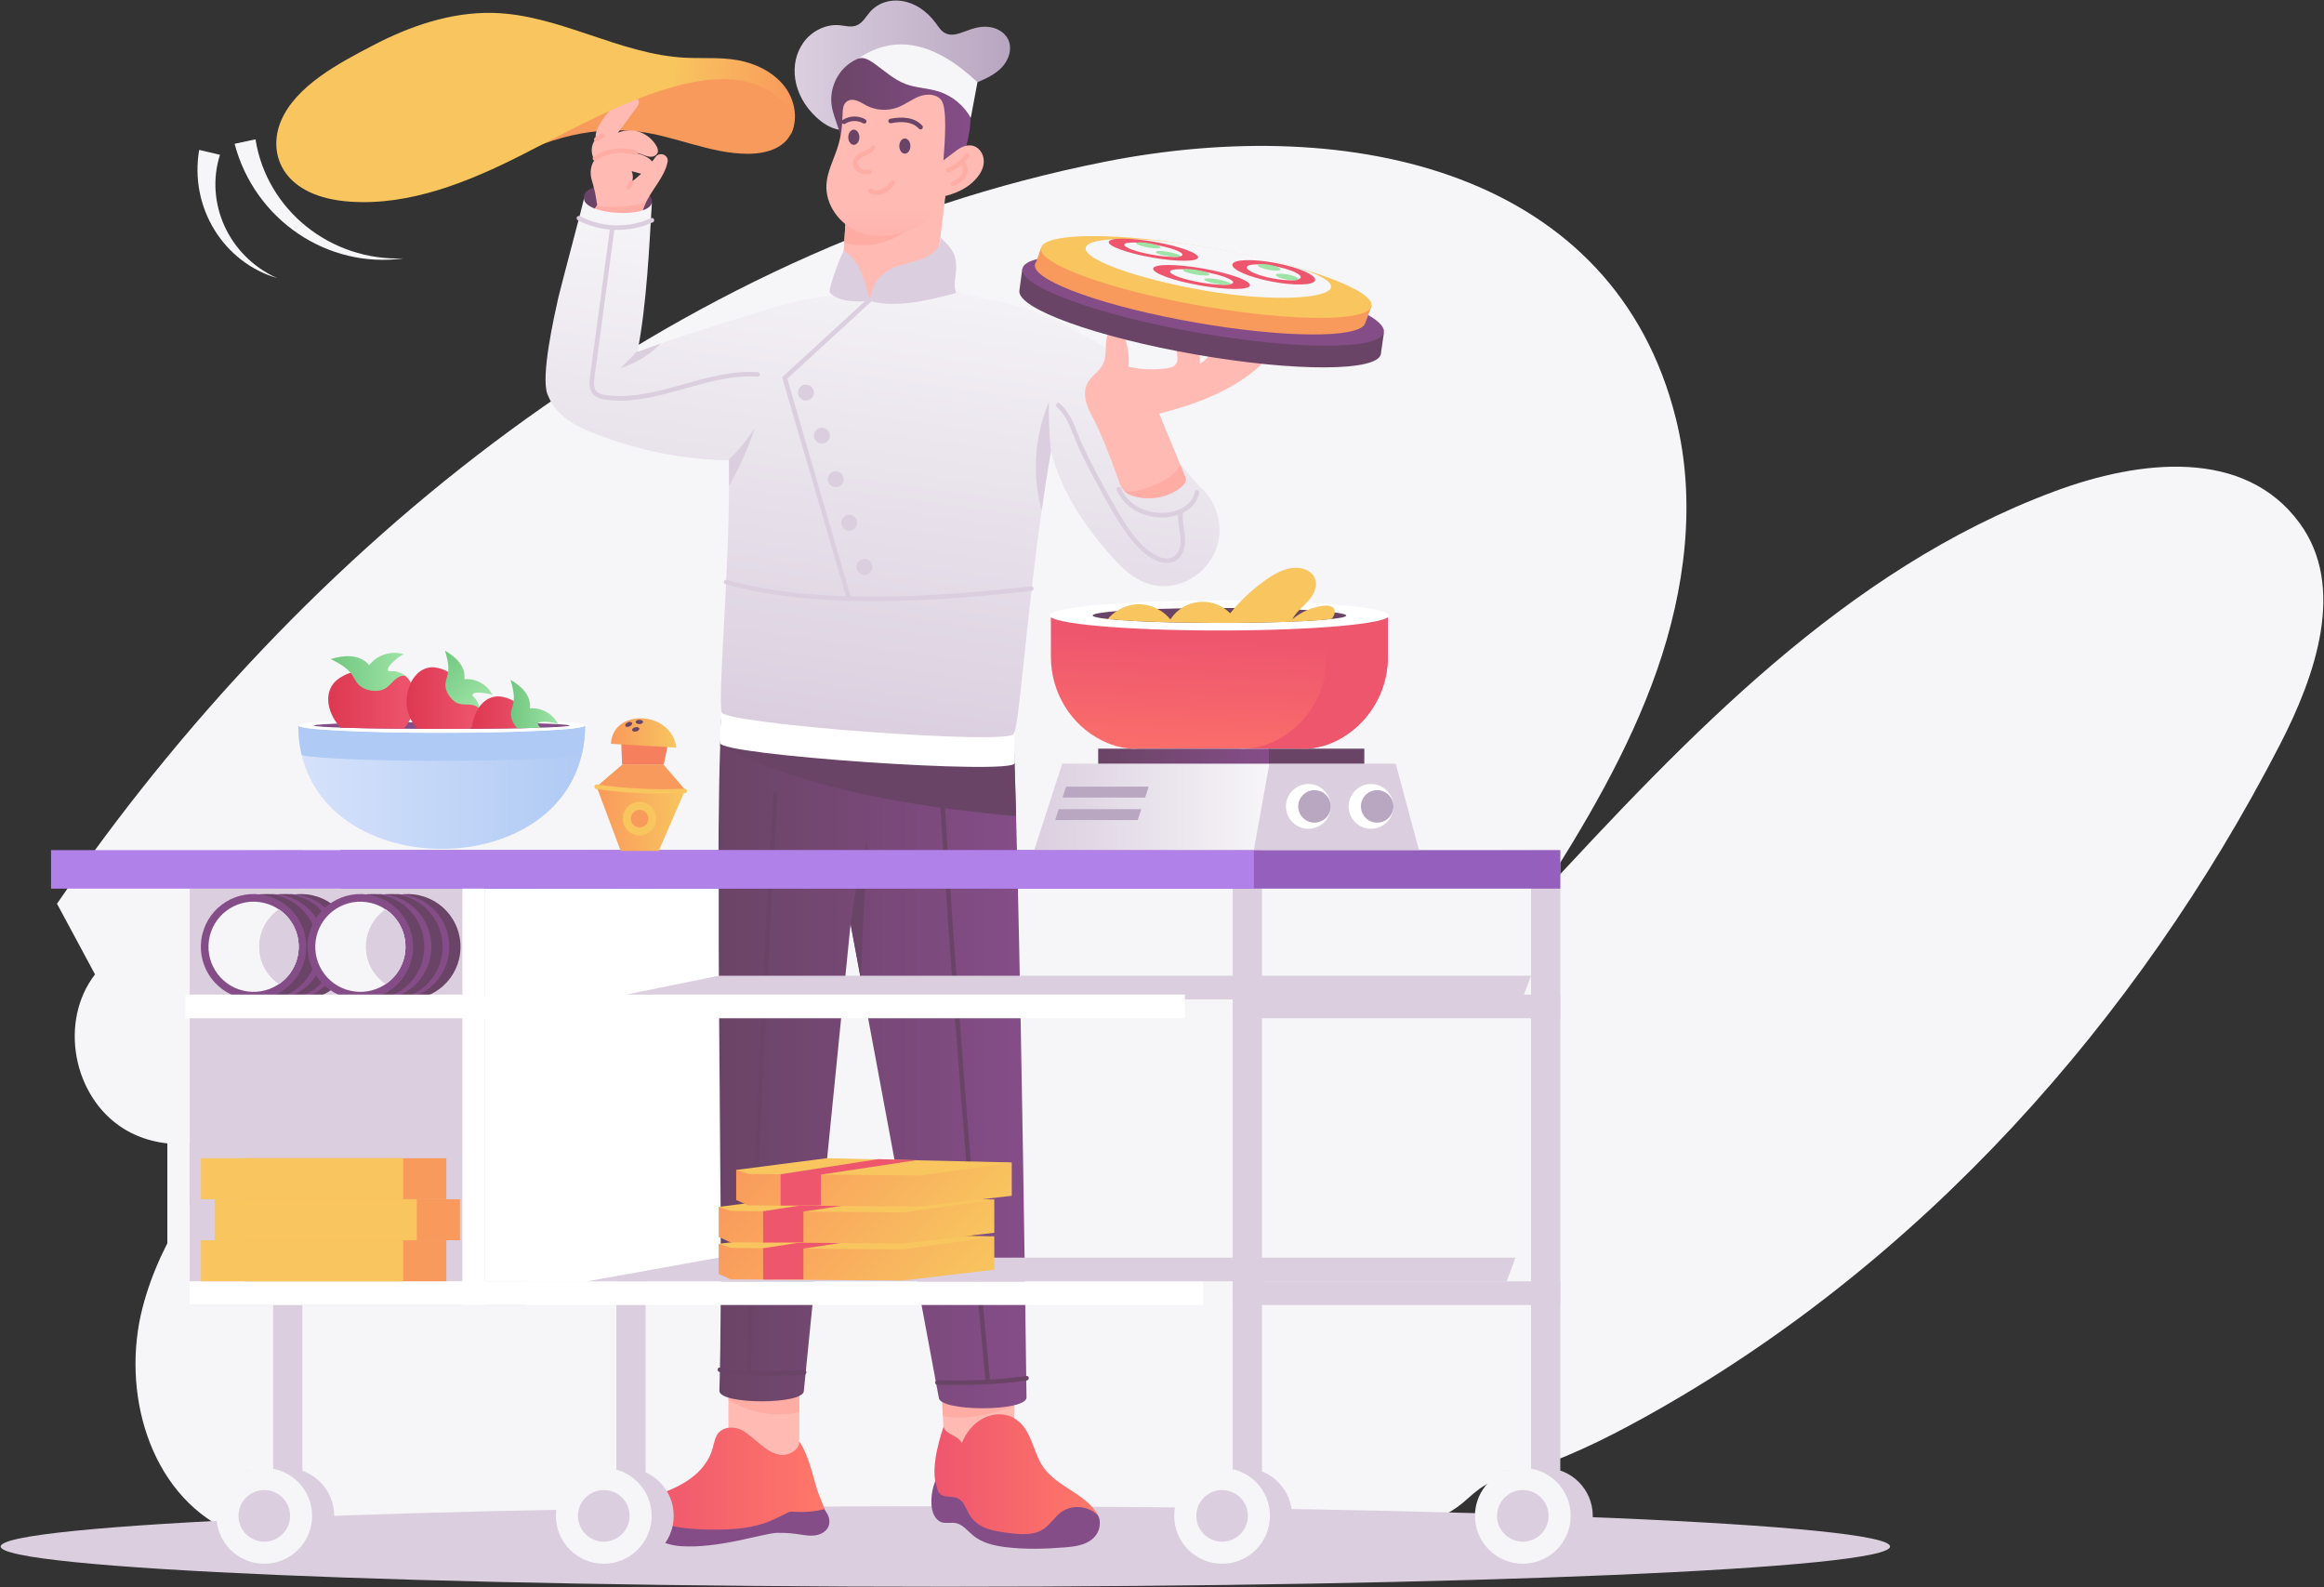 <svg width="1949" height="1331" viewBox="0 0 1949 1331" fill="none" xmlns="http://www.w3.org/2000/svg">
<rect x="0" y="0" width="1949" height="1331" fill="#333333" stroke="none"/>
<path d="M1912.04 624.424C1792.56 856.138 1610.39 1060.66 1378.49 1188.85C1344.75 1207.49 1309.8 1224.64 1272.68 1235.47C1251.82 1241.56 1245.65 1243.1 1230.49 1256.97C1219.69 1266.88 1207.04 1273.66 1192.83 1277.4C1173.17 1282.57 1152.54 1282.29 1132.18 1281.98C960.713 1279.32 605.118 1273.86 530.178 1272.69C468.838 1271.74 404.656 1262.91 346.133 1280.96C295.597 1296.52 238.635 1306 191.042 1283.29C124.556 1251.57 101.464 1166.11 119.59 1096.38C135.13 1036.52 173.531 985.653 214.313 937.676C222.48 931.124 229.444 923.238 234.615 914.098C227.831 921.907 221.047 929.741 214.313 937.676C183.976 961.947 136.999 967.297 103.512 946.33C61.015 919.731 49.341 856.343 79.678 817.07L47.805 757.804C253.764 457.172 561.795 207.999 926.071 135.726C1135.2 94.229 1354.07 144.791 1405.47 351.031C1422.81 420.615 1413.21 494.575 1389.5 562.341C1365.79 630.133 1328.54 692.599 1289.63 753.401C1415.05 617.767 1547.25 477.474 1722.52 412.192C1795.45 384.987 1882.53 375.819 1928.5 438.586C1967.6 491.938 1942.22 565.874 1912.04 624.424Z" fill="#F6F5F8"/>
<path d="M234.614 914.094C229.443 923.234 222.479 931.119 214.312 937.672C221.046 929.737 227.83 921.903 234.614 914.094Z" fill="#F6F5F8"/>
<path d="M1585.09 1296.82C1585.09 1315.45 1230.37 1330.57 792.82 1330.57C355.248 1330.57 0.547 1315.45 0.547 1296.82C0.547 1278.16 355.248 1263.05 792.82 1263.05C1230.37 1263.05 1585.09 1278.16 1585.09 1296.82Z" fill="#DBCFDF"/>
<path d="M546.745 168.573C546.745 175.126 533.118 187.618 517.366 186.634C501.614 185.651 489.688 171.565 489.688 165.012C489.688 158.458 502.477 153.956 518.228 154.94C533.98 155.923 546.745 162.019 546.745 168.573Z" fill="#6A4466"/>
<path d="M589.806 59.982C603.816 58.149 618.519 55.194 631.705 60.27C641.504 64.041 648.964 71.792 654.906 80.213C660.643 88.344 667.955 97.432 664.945 107.848C660.406 123.56 643.892 128.879 627.609 128.961C595.886 129.12 566.077 113.83 534.558 110.23C491.629 105.327 448.99 119.03 412.43 142.059C431.338 111.314 457.303 86.776 491.046 73.961" fill="#F99A5D"/>
<path d="M549.669 131.734C548.799 132.962 547.877 134.192 546.956 135.395C543.439 131.23 538.034 129.657 532.824 128.149C537.578 128.202 541.657 131.793 546.418 131.427C548.773 131.247 551.18 129.762 551.692 127.484C552.076 125.743 551.359 123.977 550.514 122.44C547.468 117.014 542.373 112.764 536.485 110.716C530.622 108.694 523.992 108.897 518.231 111.304C523.454 104.263 528.651 97.198 533.848 90.133C534.949 88.648 536.101 86.906 535.794 85.089C535.512 83.398 533.95 82.17 532.312 81.76C530.673 81.376 528.932 81.683 527.294 82.145C517.284 84.986 509.886 93.383 504.228 102.088C501.438 106.414 498.826 111.356 499.671 116.424C495.498 121.238 495.063 128.918 498.672 134.192C495.933 137.673 495.088 142.332 495.473 146.736C495.901 151.65 498.011 154.758 499.847 165.94C500.057 167.219 500.19 168.524 500.453 169.789C500.633 170.655 501.152 171.948 500.44 172.643C494.884 180.811 490.737 190.001 488.305 199.627L488.407 201.932C493.894 212.666 509.224 213.965 517.95 216.115C522.123 217.139 526.143 218.47 529.65 220.876C537.067 206.038 534.186 187.873 540.428 172.516C545.866 159.466 557.23 149.009 559.859 135.856C561.087 129.917 553.151 126.767 549.669 131.734ZM533.515 144.535C534.078 144.688 537.457 145.865 537.867 145.508C531.681 151.347 530.33 151.641 530.136 152.292C531.052 149.473 530.938 146.308 529.751 143.485C531.006 143.945 532.235 144.176 533.515 144.535Z" fill="#FFBAB4"/>
<path d="M541.649 169.797C535.625 181.515 536.363 197.437 533.303 210.426C528.49 213.038 523.319 214.957 517.943 216.11C508.961 213.897 493.896 212.681 488.399 201.927L488.297 199.621C490.729 189.996 494.876 180.806 500.432 172.638C514.18 174.482 528.285 173.483 541.649 169.797Z" fill="#FFACA5"/>
<path d="M695.031 1279.37C693.443 1284.03 688.503 1286.84 683.613 1287.51C675.463 1288.62 668.456 1285.06 651.893 1285.36C640.856 1285.47 602.49 1298.93 570.329 1296.49C562.649 1295.9 555.224 1293.52 548.722 1289.43C538.097 1282.72 538.123 1267.77 541.886 1261.04L555.788 1253.97C565.9 1257.4 576.96 1253.82 586.739 1249.52C596.493 1245.24 606.477 1240.12 617.127 1240.45C626.036 1240.74 634.587 1244.83 643.496 1244.55C652.636 1244.24 660.905 1239.38 668.79 1234.77C670.864 1233.57 673.552 1232.39 675.446 1233.85C676.605 1234.76 676.315 1234.77 688.118 1258.71C689.808 1262.16 691.37 1265.75 693.469 1268.92C695.441 1271.84 696.157 1276.01 695.031 1279.37Z" fill="#854D88"/>
<path d="M670.275 1149.73V1214.83L664.284 1230.32L610.906 1211.35V1158.97L670.275 1149.73Z" fill="#FFBAB4"/>
<path d="M670.275 1149.73V1184.19C649.556 1188.8 628.093 1184.56 610.906 1173.84V1158.97L670.275 1149.73Z" fill="#FFACA5"/>
<path d="M665.36 1217.12C648.465 1228.5 633.269 1203.63 620.555 1198.53C614.574 1196.12 606.902 1196.55 602.663 1201.41C599.533 1204.99 598.936 1210.05 597.618 1214.62C591.689 1235.21 571.982 1246.45 551.753 1253.17C548.08 1254.39 543.937 1255.87 542.405 1259.42C537.824 1270.05 555.921 1277.46 563.318 1279.46C577.021 1283.18 607.7 1283.51 623.177 1281.35C641.745 1278.76 648.917 1274.05 660.496 1268.48C662.537 1267.5 663.467 1267.46 665.763 1267.64C674.409 1268.32 683.166 1267.58 691.574 1265.45C689.771 1260.86 687.967 1256.26 686.164 1251.67C683.009 1243.64 679.095 1221.32 670.275 1208.64C670.208 1212.92 668.194 1215.22 665.36 1217.12Z" fill="url(#paint0_linear_5364_4717)"/>
<path d="M817.976 69.704C825.867 66.378 833.987 62.898 839.945 56.748C845.904 50.597 849.19 41.019 845.562 33.263C842.938 27.654 837.113 23.969 831.021 22.854C814.496 19.831 803.06 33.27 792.557 27.74C789.175 25.96 787.067 22.524 784.814 19.436C768.544 -2.858 743.098 -4.567 730.299 9.283C726.318 13.59 723.476 19.518 717.949 21.482C713.535 23.05 708.703 21.578 704.038 21.153C692.427 20.096 680.687 26.09 673.864 35.544C661.487 52.695 664.019 79.375 684.826 98.537C690.143 103.433 696.478 107.558 703.605 108.765C710.732 109.972 718.722 107.785 723.111 102.041C727.262 96.608 727.554 89.285 728.373 82.498C729.193 75.71 731.269 68.205 737.233 64.863C744.117 61.005 752.623 64.471 759.802 67.747C788.087 80.653 784.833 58.36 796.077 55.226C799.414 54.295 803.055 55.585 805.759 57.751C808.463 59.916 810.407 62.865 812.305 65.764" fill="url(#paint1_linear_5364_4717)"/>
<path d="M810.685 121.537C812.403 113.914 814.131 106.186 813.832 98.377C813.533 90.569 810.966 82.538 805.262 77.196C797.945 70.344 787.161 69.142 777.904 65.296C766.067 60.379 756.318 50.876 743.96 47.475C732.096 44.209 718.668 47.351 709.485 55.541C700.301 63.732 695.649 76.714 697.542 88.873C699.491 101.4 708.027 113.353 704.308 125.967C713.789 120.756 726.047 121.024 735.292 126.646C739.365 129.123 742.806 132.501 746.658 135.31C760.606 145.48 765.968 136.227 774.094 138.577C780.71 140.491 783.339 149.686 790.085 151.069C793.687 151.808 797.422 149.921 799.876 147.183C802.331 144.446 803.753 140.961 805.128 137.552" fill="url(#paint2_linear_5364_4717)"/>
<path d="M792.826 164.677C793.109 162.374 788.779 197.486 783.124 243.4L704.656 256.176L708.01 203.462L709.776 175.66L792.826 164.677Z" fill="#FFBAB4"/>
<path d="M792.824 164.68L792.645 166.089C787.806 168.903 782.481 170.824 777.028 172.257C773.137 183.445 763.843 192.073 753.629 197.731C739.855 205.36 722.959 208.15 708.008 203.465L709.775 175.663L792.824 164.68Z" fill="#FFACA5"/>
<path d="M814.712 153.697C808.388 159.151 800.554 162.351 792.49 164.476C788.599 175.663 779.306 184.291 769.091 189.948C754.191 198.192 735.656 200.802 719.86 194.402C704.065 188.001 692.083 171.746 693.082 154.747C693.696 144.199 698.842 134.547 702.144 124.512C709.94 100.847 703.304 89.739 710.465 84.933C715.901 81.29 723.01 86.647 726.593 88.491C734.709 92.715 744.642 93.253 753.167 89.925C759.362 87.493 764.687 83.243 770.908 80.862C777.104 78.507 785.117 78.61 789.29 83.78C794.592 90.351 792.411 118.63 791.21 134.445C794.999 131.501 798.788 128.659 802.654 125.818C806.545 122.976 811.486 121.004 816.12 122.284C820.267 123.462 823.416 127.15 824.517 131.296C826.748 139.957 821.462 147.85 814.712 153.697Z" fill="url(#paint3_linear_5364_4717)"/>
<path d="M919.737 1286.38C913.998 1295.32 902.549 1296.8 892.751 1297.57C876.434 1298.84 859.982 1299.35 843.733 1297.39C833.992 1296.21 823.947 1293.96 816.34 1287.76C811.54 1283.85 807.485 1278.28 801.396 1277.16C797.505 1276.44 793.35 1277.72 789.599 1276.45C783.972 1274.56 781.604 1267.87 781.186 1261.94C780.455 1251.58 783.457 1240.99 789.519 1232.55C792.113 1236.05 793.453 1240.31 795.677 1244.05C797.902 1247.8 801.543 1251.24 805.899 1251.2C810.73 1251.16 814.56 1246.94 819.302 1246.01C831.199 1243.69 839.398 1261.66 851.319 1258.98C857.256 1257.65 861.671 1251.08 867.723 1251.71C872.358 1252.19 875.599 1256.8 880.142 1257.84C882.762 1258.44 885.479 1257.77 888.147 1257.45C895.542 1256.55 903.001 1258.47 909.515 1261.94C914.743 1264.73 921.095 1268.08 922.121 1274.35C922.795 1278.47 922 1282.85 919.737 1286.38Z" fill="#854D88"/>
<path d="M850.552 1167.11V1203.21L828.561 1223.28L808.08 1221.72L791.491 1204.93C788.859 1144.9 789.768 1165.62 789.571 1161.12L850.552 1167.11Z" fill="#FFBAB4"/>
<path d="M850.552 1167.11V1178.82C831.485 1186.26 810.948 1190.63 790.722 1187.44L789.57 1161.12L850.552 1167.11Z" fill="#FFACA5"/>
<path d="M806.635 1209.87C807.147 1209.45 807.302 1208.43 807.578 1207.83C817.278 1187.03 838.115 1181 851.765 1189.99C865.514 1199.05 866.103 1217.92 875.279 1230.74C887.313 1247.56 911.467 1252.61 920.955 1270.98C912.835 1262.49 899 1261.19 889.618 1268.27C884.319 1272.27 880.798 1278.34 875.295 1282.05C866.7 1287.85 855.371 1286.72 845.091 1285.37C839.372 1284.62 833.603 1283.85 828.163 1281.93C808.448 1274.97 812.802 1260.07 802.36 1256.05C798.048 1254.39 792.678 1255.94 788.956 1253.2C786.171 1251.16 785.853 1247.3 784.872 1243.99C780.319 1228.61 790.009 1199.86 791.35 1196.46C793.585 1203.33 802.655 1203.07 806.635 1209.87Z" fill="url(#paint4_linear_5364_4717)"/>
<path d="M860.87 1171.85C860.87 1183.91 787.293 1183.91 787.293 1171.85L722.369 823.342L713.332 774.777L712.718 780.921L674.137 1166.32C674.137 1177.99 603.325 1177.99 603.325 1166.32C608.251 992.587 594.919 634.505 609.674 551.051C610.877 544.368 612.234 539.453 613.796 536.534L619.684 543.574C878.721 508.545 818.191 516.555 818.783 516.974C826.156 522.172 836.089 522.121 843.949 526.525C853.189 531.744 860.81 1168.77 860.87 1171.85Z" fill="url(#paint5_linear_5364_4717)"/>
<path d="M852.142 684.38C756.728 675.932 670.401 659.496 603.992 625.472C604.616 605.185 606.142 571.034 609.675 551.051C612.875 548.362 616.23 545.878 619.685 543.574C878.722 508.545 818.192 516.555 818.784 516.974C826.157 522.172 836.091 522.121 843.95 526.525C848.276 528.968 851.967 678.244 852.142 684.38Z" fill="#6A4466"/>
<path d="M826.354 1156.9C811.9 1004.6 796.568 807.489 787.293 654.733C787.23 653.685 788.026 652.782 789.076 652.719C790.156 652.691 791.027 653.455 791.09 654.503C800.363 807.22 815.691 1004.28 830.14 1156.54C830.24 1157.58 829.473 1158.51 828.427 1158.61C827.454 1158.73 826.457 1157.99 826.354 1156.9Z" fill="#6A4466"/>
<path d="M626.29 1148.58C631.128 999.704 639.539 814.909 648.241 666.307C648.387 663.8 652.184 664.014 652.038 666.53C643.338 815.102 634.929 999.858 630.091 1148.7C630.009 1151.24 626.206 1151.09 626.29 1148.58Z" fill="#6A4466"/>
<path d="M727.337 705.195C725.98 743.852 722.447 784.558 722.37 823.344L713.333 774.778L712.719 780.922L712.81 780.008C715.652 755.047 720.194 729.285 727.337 705.195Z" fill="#6A4466"/>
<path d="M851.255 613.006C849.362 629.298 852.194 639.446 850.825 640.016C849.903 650.056 603.111 633.163 604.057 623.098C603.236 619.364 604.466 609.25 604.915 595.781C617.514 605.191 825.707 619.355 851.255 613.006Z" fill="white"/>
<path d="M1021.49 455.354C1017.27 472.635 1002.55 486.869 985.137 490.504C963.53 494.984 947.555 483.618 933.935 468.488C910.275 442.21 889.964 412.439 881.401 378.27C881.401 379.143 878.473 393.15 873.568 427.91C873.568 427.91 873.568 427.91 873.568 427.935C860.409 520.508 854.316 613.568 849.989 615.309C849.042 625.217 604.245 607.015 605.218 597.08C602.043 583.026 611.081 486.869 611.413 407.506C611.465 400.107 611.413 392.863 611.285 385.847C608.714 385.592 563.093 387.022 508.677 367.235C488.58 359.965 467.101 352.054 459.036 330.344C453.462 315.241 464.665 265.576 468.201 249.676C469.763 242.636 489.809 167.778 489.809 166.141C489.066 180.451 545.9 183.651 546.719 169.314C544.645 204.946 542.306 256.394 534.533 295.194C567.64 282.717 604.124 271.561 635.632 261.964C654.448 256.204 673.47 250.444 693.131 248.524C701.938 247.68 711.564 246.86 720.089 249.471C727.744 251.775 734.707 254.694 742.849 252.8C748.071 251.571 753.396 247.449 758.747 246.553C764.2 245.631 769.268 243.25 774.491 241.535C787.932 237.132 800.194 244.659 814.044 247.628C836.624 252.467 859 256.871 879.916 266.061C886.674 269.031 893.561 272.102 899.577 276.301C919.316 285.774 940.743 297.754 950.472 317.365C958.791 334.139 956.831 342.259 950.19 357.712C943.918 372.329 948.218 379.933 941.921 394.527C969.595 405.356 976.636 410.604 989.692 389.202L1005.46 407.43C1019.21 418.668 1025.71 438.1 1021.49 455.354Z" fill="url(#paint6_linear_5364_4717)"/>
<path d="M754.195 122.487C754.195 126.004 756.272 128.853 758.849 128.853C761.417 128.853 763.503 126.004 763.503 122.487C763.503 118.969 761.417 116.109 758.849 116.109C756.272 116.109 754.195 118.969 754.195 122.487Z" fill="#6A4466"/>
<path d="M711.398 115.096C711.398 118.614 713.475 121.463 716.052 121.463C718.62 121.463 720.705 118.613 720.705 115.096C720.705 111.579 718.62 108.719 716.052 108.719C713.475 108.719 711.398 111.579 711.398 115.096Z" fill="#6A4466"/>
<path d="M770.655 107.917C764.885 101.684 755.633 101.704 747.263 103.322C744.774 103.799 744.08 100.062 746.539 99.588C756.276 97.698 766.675 98.018 773.449 105.335C774.162 106.106 774.116 107.308 773.343 108.023C772.572 108.735 771.368 108.69 770.655 107.917Z" fill="#6A4466"/>
<path d="M706.232 103.186C705.657 102.305 705.905 101.127 706.784 100.553C712.368 96.905 719.981 96.724 725.732 100.102C726.639 100.633 726.942 101.8 726.41 102.704C725.877 103.609 724.709 103.914 723.808 103.383C719.273 100.723 713.266 100.863 708.865 103.737C707.98 104.315 706.802 104.06 706.232 103.186Z" fill="#6A4466"/>
<path d="M715.51 134.704C716.586 130.672 720.573 128.559 723.476 127.319C725.99 126.256 729.085 125.082 730.418 122.898C730.966 121.999 732.14 121.715 733.032 122.265C733.929 122.811 734.213 123.983 733.665 124.879C730.086 130.748 720.562 130.539 719.185 135.684C718.69 137.534 719.774 139.872 721.702 141.124C723.98 142.604 726.887 142.628 728.921 142.394C731.429 142.084 731.86 145.879 729.363 146.173C719.287 147.34 713.949 140.543 715.51 134.704Z" fill="#FFACA5"/>
<path d="M728.923 161.669C728.02 161.132 727.723 159.965 728.258 159.06C728.797 158.157 729.961 157.86 730.867 158.395C734.97 160.836 741.771 159.854 747.221 151.947C747.814 151.082 749.001 150.866 749.867 151.461C750.732 152.057 750.95 153.241 750.353 154.106C743.752 163.685 734.733 165.114 728.923 161.669Z" fill="#FFACA5"/>
<path d="M793.382 143.574C792.977 142.604 793.434 141.49 794.403 141.085C800.469 138.551 805.752 134.427 809.681 129.157C810.309 128.312 811.498 128.141 812.343 128.769C813.184 129.397 813.359 130.589 812.731 131.431C808.394 137.247 802.564 141.8 795.871 144.596C794.916 144.996 793.791 144.555 793.382 143.574Z" fill="#FFACA5"/>
<path d="M797.513 154.752C797.132 153.773 797.617 152.672 798.596 152.291C809.006 148.239 809.183 140.181 805.28 137.523C804.411 136.932 804.186 135.749 804.778 134.881C805.369 134.014 806.552 133.782 807.42 134.38C813.749 138.688 813.549 150.557 799.974 155.836C799.013 156.214 797.897 155.744 797.513 154.752Z" fill="#FFACA5"/>
<path d="M1054.52 308.71C1031.3 328.499 1001.81 339.431 972.185 346.829C981.698 370.679 994.432 399.288 994.432 402.256C994.357 409.65 971.071 423.745 948.018 415.031C943.879 413.473 940.699 409.961 939.262 405.917C918.665 347.84 914.389 349.74 910.999 337.485C905.839 318.416 920.233 315.189 925.13 305.151C929.284 296.633 925.327 284.327 930.481 277.989C932.043 276.094 934.628 274.865 937.009 275.48C939.723 276.196 941.361 278.962 942.488 281.547C945.97 289.689 947.327 298.725 946.405 307.533C956.978 309.964 968.038 310.4 978.79 308.787C981.298 308.403 984.012 307.814 985.702 305.92C990.463 300.595 983.295 291.044 989.055 285.54C990.668 284.004 992.947 283.339 995.148 283.544C1000.45 284.056 1003.88 288.537 1005.24 293.323C1006.31 297.112 1006.26 301.106 1006.21 305.049C1011.35 302.591 1014.32 297.19 1017.93 292.761C1021.54 288.306 1027.3 284.338 1032.65 286.36C1035.7 287.512 1037.88 290.609 1037.95 293.836C1038.03 297.061 1035.98 300.261 1033.01 301.541C1039.69 299.289 1046.38 297.061 1053.08 294.808C1055.44 294.015 1058.2 293.272 1060.28 294.629C1065.53 298.06 1057.21 306.405 1054.52 308.71Z" fill="#FFBAB4"/>
<path d="M1160.57 279.187L1158.09 296.624C1156.14 311.619 1086.69 311.921 1002.96 297.315C919.24 282.709 852.941 258.726 854.885 243.732L854.939 243.375L857.337 225.539L895.915 232.367C924.393 231.665 965.153 235.208 1010.01 243.029C1056.32 251.11 1097.3 262.065 1124.35 272.782L1160.57 279.187Z" fill="#6A4466"/>
<path d="M1160.57 278.65C1163.19 263.777 1097.45 239.779 1013.74 225.05C930.032 210.321 860.051 210.438 857.434 225.312C854.817 240.185 920.554 264.182 1004.26 278.912C1087.97 293.641 1157.95 293.524 1160.57 278.65Z" fill="#854D88"/>
<path d="M1150.08 257.181L1145.01 270.75C1144.93 271.053 1144.82 271.355 1144.67 271.636C1138.79 283.725 1077.14 283.411 1003.32 270.588C928.326 257.559 868.606 236.461 867.85 222.914L867.828 222.903L867.85 222.849C867.828 222.59 867.839 222.341 867.872 222.082C867.98 221.218 868.358 220.397 868.973 219.64L873.187 207.562L898.866 212.164C958.183 209.097 1071.37 229.336 1122.77 252.288L1150.08 257.181Z" fill="#F99A5D"/>
<path d="M1150.24 256.554C1152.58 243.168 1092.43 221.451 1015.9 208.047C939.356 194.643 875.409 194.628 873.065 208.014C870.721 221.399 930.868 243.116 1007.41 256.52C1083.95 269.924 1147.89 269.939 1150.24 256.554Z" fill="#F8C55E"/>
<path d="M1116.3 240.705C1115.01 250.645 1066.58 253.442 1010.19 243.645C953.804 233.848 909.137 217.855 910.426 207.915C911.714 197.983 958.47 197.867 1014.86 207.664C1071.25 217.461 1117.59 230.773 1116.3 240.705Z" fill="#F6F5F8"/>
<path d="M719.695 49.155C723.744 47.555 728.474 49.987 732.052 52.468C741.105 58.745 749.288 66.645 759.607 70.502C768.422 73.797 778.135 73.871 787.113 76.69C798.507 80.268 808.403 88.398 814.123 98.882L819.738 68.957C783.953 35.217 750.298 28.017 719.695 49.155Z" fill="#F6F5F8"/>
<path d="M695.951 245.366C693.772 244.21 706.214 210.263 707.89 210.525C720.152 218.459 725.044 232.652 729.356 252.315C719.214 253.329 703.343 253.406 695.951 245.366Z" fill="#DBCFDF"/>
<path d="M729.359 252.314C735.452 213.953 769.69 226.783 785.201 209.231C786.431 207.838 787.951 206.3 787.944 204.441C787.938 202.91 788.835 201.397 788.919 199.188C792.571 203.339 796.776 206.216 799.801 212.657C802.534 218.477 802.09 226.208 801.223 232.406C800.47 237.783 800.163 240.529 801.888 245.677C773.486 253.464 748.683 257.958 729.359 252.314Z" fill="#DBCFDF"/>
<path d="M710.163 502.708C653.338 305.807 655.138 317.03 656.809 315.499L727.733 250.418C728.5 249.702 729.709 249.756 730.419 250.533C731.131 251.306 731.079 252.509 730.304 253.219L660.252 317.503L713.815 501.646C714.109 502.655 713.529 503.71 712.521 504.004C711.526 504.296 710.458 503.726 710.163 502.708Z" fill="#DBCFDF"/>
<path d="M608.467 489.922C607.457 489.634 606.871 488.581 607.159 487.57C607.449 486.558 608.514 485.971 609.511 486.262C668.198 503.009 751.675 504.77 864.702 491.655C867.214 491.365 867.633 495.145 865.141 495.434C787.703 504.419 683.825 511.421 608.467 489.922Z" fill="#DBCFDF"/>
<path d="M682.598 329.211C682.598 332.877 679.605 335.904 675.904 335.904C672.205 335.904 669.211 332.877 669.211 329.211C669.211 325.511 672.204 322.484 675.904 322.484C679.605 322.484 682.598 325.511 682.598 329.211Z" fill="#DBCFDF"/>
<path d="M695.98 365.313C695.98 368.979 692.987 372.006 689.287 372.006C685.587 372.006 682.594 368.979 682.594 365.313C682.594 361.613 685.587 358.586 689.287 358.586C692.987 358.586 695.98 361.613 695.98 365.313Z" fill="#DBCFDF"/>
<path d="M707.567 401.868C707.567 405.533 704.573 408.56 700.873 408.56C697.174 408.56 694.18 405.533 694.18 401.868C694.18 398.168 697.173 395.141 700.873 395.141C704.573 395.141 707.567 398.168 707.567 401.868Z" fill="#DBCFDF"/>
<path d="M718.895 438.43C718.895 442.096 715.901 445.123 712.201 445.123C708.502 445.123 705.508 442.096 705.508 438.43C705.508 434.73 708.501 431.703 712.201 431.703C715.901 431.703 718.895 434.73 718.895 438.43Z" fill="#DBCFDF"/>
<path d="M731.668 475.43C731.668 479.096 728.674 482.123 724.974 482.123C721.274 482.123 718.281 479.096 718.281 475.43C718.281 471.73 721.275 468.703 724.974 468.703C728.674 468.703 731.668 471.73 731.668 475.43Z" fill="#DBCFDF"/>
<path d="M662.926 113.376C664.283 108.255 665.998 99.859 663.694 94.815C661.722 90.514 657.37 86.111 653.914 82.937C603.632 36.407 498.43 99.251 437.458 130.016C392.759 152.597 344.27 172.335 294.297 169.16C237.39 165.494 223.907 129.676 235.543 101.676C248.011 71.723 285.183 52.522 312.397 38.263C343.451 21.981 378.09 9.948 413.521 10.818C469.024 12.2 519.663 45.815 575.088 48.427C591.857 49.219 608.293 47.453 624.754 51.806C638.194 55.364 651.046 62.61 659.059 73.976C667.073 85.317 669.428 101.087 662.926 113.376Z" fill="url(#paint7_linear_5364_4717)"/>
<path d="M881.374 378.45C878.506 394.553 875.921 411.22 873.565 427.911C871.62 420.82 870.263 413.6 869.495 406.304C866.986 382.929 870.467 358.942 879.556 337.258C879.351 351.006 879.965 364.753 881.374 378.45Z" fill="#DBCFDF"/>
<path d="M611.414 407.502C611.465 400.103 611.414 392.859 611.285 385.844H610.773C619.375 377.728 626.928 368.512 633.174 358.477C627.568 375.476 620.246 391.912 611.414 407.502Z" fill="#DBCFDF"/>
<path d="M553.993 288.156C544.726 297.705 533.052 304.823 520.328 308.663C525.32 303.978 530.133 299.088 534.742 294.045C534.69 294.429 534.614 294.813 534.537 295.197C540.988 292.765 547.465 290.409 553.993 288.156Z" fill="#DBCFDF"/>
<path d="M484.599 184.674C483.668 184.187 483.308 183.037 483.796 182.106C484.283 181.18 485.429 180.814 486.364 181.304C504.795 190.953 527.069 191.57 545.953 182.944C546.907 182.512 548.038 182.93 548.474 183.886C548.909 184.841 548.489 185.97 547.533 186.407C527.611 195.499 504.092 194.881 484.599 184.674Z" fill="#DBCFDF"/>
<path d="M990.434 408.502C978.785 417.974 961.966 420.304 948.013 415.03C945.837 414.211 943.917 412.854 942.406 411.165C946.221 413.161 951.034 412.189 955.284 411.011C968.708 407.308 982.401 401.978 990.075 390.172C991.227 392.988 992.379 395.778 993.48 398.568C994.954 402.141 995.168 404.676 990.434 408.502Z" fill="#FFACA5"/>
<path d="M936.54 411.009C936.103 410.052 936.523 408.924 937.478 408.488C938.437 408.045 939.562 408.471 939.999 409.426C953.332 438.588 998.068 434.422 1001.97 412.539C1002.15 411.503 1003.14 410.815 1004.18 411.001C1005.21 411.185 1005.9 412.173 1005.72 413.208C1004.79 418.402 1001.59 423.427 996.931 426.995C980.195 439.818 947.669 435.348 936.54 411.009Z" fill="#DBCFDF"/>
<path d="M509.163 335.357C495.95 333.838 493.234 327.442 494.807 315.763L511.63 190.971C511.769 189.929 512.7 189.189 513.77 189.34C514.81 189.481 515.54 190.438 515.401 191.48L498.578 316.272C497.252 326.097 498.763 330.326 509.599 331.579C551.421 336.379 592.545 309.107 635.478 312.044C637.908 312.211 637.823 315.893 635.218 315.841C592.966 312.91 552.192 340.328 509.163 335.357Z" fill="#DBCFDF"/>
<path d="M944.046 446.231C935.354 433.885 928.074 420.448 921.033 407.456C912.579 391.853 906.367 380.313 900.306 364.995C896.802 356.149 893.493 347.793 886.243 341.234C885.465 340.53 885.403 339.326 886.109 338.548C886.812 337.77 888.015 337.708 888.796 338.414C898.712 347.384 901.631 358.861 906.694 370.583C913.34 385.951 934.715 426.368 947.156 444.042C952.634 451.82 960.255 461.374 970.657 466.232C981.063 471.084 987.826 466.854 989.646 458.07C991.413 449.564 987.102 439.135 988.249 429.768C988.557 427.226 992.328 427.757 992.024 430.229C990.911 439.332 995.41 449.025 993.373 458.842C989.715 476.461 968.044 480.327 944.046 446.231Z" fill="#DBCFDF"/>
<path d="M603.373 1150.5C602.343 1150.29 601.68 1149.29 601.89 1148.26C602.923 1143.2 605.19 1152.97 674.274 1148.82C675.29 1148.77 676.225 1149.56 676.286 1150.61C676.349 1151.65 675.55 1152.55 674.501 1152.62C652.791 1153.92 624.785 1154.87 603.373 1150.5Z" fill="#6A4466"/>
<path d="M786.1 1161.25C785.048 1161.23 784.21 1160.36 784.227 1159.31C784.243 1158.27 785.15 1157.38 786.159 1157.44C858.111 1158.57 862.007 1150.63 862.75 1155.39C862.912 1156.42 862.202 1157.4 861.164 1157.56C837.547 1161.24 810.017 1161.62 786.1 1161.25Z" fill="#6A4466"/>
<path d="M1004.78 215.955C1005.42 212.336 989.152 206.462 968.453 202.838C947.755 199.213 930.461 199.209 929.828 202.829C929.194 206.448 945.459 212.321 966.158 215.946C986.856 219.571 1004.15 219.575 1004.78 215.955Z" fill="#EE566E"/>
<path d="M991.699 213.669C992.112 211.313 981.525 207.49 968.052 205.13C954.58 202.771 943.324 202.768 942.911 205.125C942.499 207.481 953.086 211.303 966.558 213.663C980.031 216.022 991.287 216.025 991.699 213.669Z" fill="#F6F5F8"/>
<path d="M973.36 207.533C973.231 208.526 968.558 208.537 962.921 207.558C957.284 206.579 952.819 204.98 952.948 203.987C953.077 202.994 957.751 202.982 963.388 203.961C969.024 204.94 973.489 206.54 973.36 207.533Z" fill="#9EE4A6"/>
<path d="M989.705 214.799C989.399 217.165 968.984 213.636 969.293 211.252C969.421 210.259 974.095 210.248 979.732 211.227C985.369 212.207 989.834 213.806 989.705 214.799Z" fill="#9EE4A6"/>
<path d="M1102.94 234.929C1103.76 230.61 1088.88 224.161 1069.72 220.524C1050.55 216.887 1034.34 217.44 1033.52 221.759C1032.7 226.077 1047.58 232.526 1066.75 236.163C1085.92 239.8 1102.12 239.247 1102.94 234.929Z" fill="#EE566E"/>
<path d="M1090.82 232.631C1091.35 229.82 1081.67 225.622 1069.2 223.255C1056.72 220.888 1046.17 221.248 1045.64 224.059C1045.1 226.87 1054.79 231.067 1067.26 233.435C1079.74 235.802 1090.29 235.442 1090.82 232.631Z" fill="#F6F5F8"/>
<path d="M1073.86 225.914C1073.49 228.758 1054.58 225.232 1054.95 222.386C1055.1 221.198 1059.46 221.023 1064.68 221.998C1069.91 222.972 1074.01 224.726 1073.86 225.914Z" fill="#9EE4A6"/>
<path d="M1088.85 234.024C1088.48 236.868 1069.57 233.342 1069.94 230.495C1070.1 229.307 1074.45 229.133 1079.68 230.107C1084.9 231.082 1089.01 232.836 1088.85 234.024Z" fill="#9EE4A6"/>
<path d="M1048.3 239.373C1048.99 235.45 1031.36 229.085 1008.93 225.157C986.5 221.228 967.759 221.224 967.072 225.147C966.385 229.07 984.012 235.435 1006.44 239.363C1028.87 243.291 1047.62 243.296 1048.3 239.373Z" fill="#EE566E"/>
<path d="M1034.13 236.886C1034.57 234.333 1023.1 230.19 1008.5 227.633C993.901 225.076 981.702 225.074 981.255 227.627C980.808 230.18 992.281 234.323 1006.88 236.88C1021.48 239.437 1033.68 239.44 1034.13 236.886Z" fill="#F6F5F8"/>
<path d="M1014.25 230.236C1013.92 232.801 991.794 228.977 992.129 226.393C992.268 225.317 997.333 225.305 1003.44 226.366C1009.55 227.427 1014.39 229.161 1014.25 230.236Z" fill="#9EE4A6"/>
<path d="M1031.97 238.119C1031.83 239.196 1026.76 239.208 1020.65 238.147C1014.55 237.085 1009.71 235.353 1009.85 234.276C1009.99 233.2 1015.05 233.188 1021.16 234.249C1027.27 235.31 1032.11 237.043 1031.97 238.119Z" fill="#9EE4A6"/>
<path d="M497.364 133.96C496.783 133.085 497.022 131.903 497.898 131.324C508.23 124.467 521.469 122.572 533.323 126.247C534.326 126.559 534.887 127.625 534.575 128.628C534.265 129.629 533.197 130.187 532.194 129.88C521.43 126.537 509.395 128.262 500 134.493C499.132 135.072 497.948 134.839 497.364 133.96Z" fill="#FFACA5"/>
<path d="M498.589 118.047C497.943 117.217 498.093 116.022 498.922 115.378C500.744 113.96 502.763 112.825 504.926 112.002C505.912 111.623 507.006 112.121 507.38 113.104C507.753 114.085 507.261 115.185 506.278 115.558C504.47 116.245 502.782 117.196 501.259 118.38C500.433 119.024 499.233 118.877 498.589 118.047Z" fill="#FFACA5"/>
<path d="M525.755 158.251C524.998 157.522 524.975 156.319 525.703 155.561C526.556 154.675 527.227 153.595 527.641 152.44C527.997 151.45 529.088 150.937 530.074 151.292C531.063 151.647 531.577 152.737 531.222 153.726C530.626 155.383 529.666 156.93 528.445 158.199C527.72 158.952 526.517 158.982 525.755 158.251Z" fill="#FFACA5"/>
<path d="M214.273 116.82C223.647 176.101 277.2 219.094 338.413 216.674C274.881 225.541 213.646 184.614 196.75 120.576L214.273 116.82Z" fill="#F6F5F8"/>
<path d="M184.483 129.828C171.768 169.588 191.315 214.714 232.265 233.131C187.552 219.992 158.763 174.159 167.043 125.703L184.483 129.828Z" fill="#F6F5F8"/>
<path d="M524.866 1311.27C547.039 1311.27 565.013 1293.3 565.013 1271.12C565.013 1248.95 547.039 1230.98 524.866 1230.98C502.693 1230.98 484.719 1248.95 484.719 1271.12C484.719 1293.3 502.693 1311.27 524.866 1311.27Z" fill="#DBCFDF"/>
<path d="M253.588 712.867H204.539V1233.22H253.588V712.867Z" fill="#DBCFDF"/>
<path d="M229.065 712.867H180.016V1233.22H229.065V712.867Z" fill="#F6F5F8"/>
<path d="M441.33 745.172H159.078V1094.29H441.33V745.172Z" fill="#DBCFDF"/>
<path d="M295.506 804.077C301.118 780.31 286.4 756.492 262.633 750.88C238.865 745.268 215.048 759.986 209.435 783.754C203.823 807.521 218.541 831.339 242.309 836.951C266.077 842.563 289.894 827.845 295.506 804.077Z" fill="#6A4466"/>
<path d="M286.045 804.077C291.657 780.31 276.939 756.492 253.172 750.88C229.404 745.268 205.587 759.986 199.974 783.754C194.362 807.521 209.08 831.339 232.848 836.951C256.616 842.563 280.433 827.845 286.045 804.077Z" fill="#854D88"/>
<path d="M279.811 802.603C284.61 782.279 272.024 761.914 251.701 757.115C231.377 752.316 211.012 764.901 206.213 785.224C201.414 805.548 213.999 825.914 234.322 830.713C254.646 835.512 275.012 822.927 279.811 802.603Z" fill="#F6F5F8"/>
<path d="M280.862 793.832C280.862 806.832 274.312 818.297 264.323 825.106C254.335 818.297 247.773 806.831 247.773 793.832C247.773 780.834 254.335 769.368 264.323 762.57C274.312 769.368 280.862 780.834 280.862 793.832Z" fill="#DBCFDF"/>
<path d="M280.862 793.832C280.862 806.832 274.312 818.297 264.323 825.106C254.335 818.297 247.773 806.831 247.773 793.832C247.773 780.834 254.335 769.368 264.323 762.57C274.312 769.368 280.862 780.834 280.862 793.832Z" fill="#DBCFDF"/>
<path d="M280.506 804.077C286.118 780.31 271.4 756.492 247.633 750.88C223.865 745.268 200.048 759.986 194.435 783.754C188.823 807.521 203.541 831.339 227.309 836.951C251.077 842.563 274.894 827.845 280.506 804.077Z" fill="#6A4466"/>
<path d="M271.045 804.077C276.657 780.31 261.939 756.492 238.172 750.88C214.404 745.268 190.587 759.986 184.974 783.754C179.362 807.521 194.08 831.339 217.848 836.951C241.616 842.563 265.433 827.845 271.045 804.077Z" fill="#854D88"/>
<path d="M265.234 800.958C269.183 780.451 255.76 760.625 235.253 756.676C214.745 752.727 194.92 766.15 190.971 786.657C187.022 807.165 200.445 826.99 220.952 830.939C241.459 834.888 261.285 821.465 265.234 800.958Z" fill="#F6F5F8"/>
<path d="M265.87 793.84C265.87 806.839 259.32 818.304 249.331 825.114C239.343 818.304 232.781 806.839 232.781 793.84C232.781 780.842 239.343 769.376 249.331 762.578C259.32 769.376 265.87 780.842 265.87 793.84Z" fill="#DBCFDF"/>
<path d="M265.87 793.84C265.87 806.839 259.32 818.304 249.331 825.114C239.343 818.304 232.781 806.839 232.781 793.84C232.781 780.842 239.343 769.376 249.331 762.578C259.32 769.376 265.87 780.842 265.87 793.84Z" fill="#DBCFDF"/>
<path d="M265.147 804.077C270.759 780.31 256.041 756.492 232.273 750.88C208.505 745.268 184.688 759.986 179.076 783.754C173.464 807.521 188.182 831.339 211.949 836.951C235.717 842.563 259.535 827.845 265.147 804.077Z" fill="#6A4466"/>
<path d="M255.686 804.077C261.298 780.31 246.58 756.492 222.812 750.88C199.044 745.268 175.227 759.986 169.615 783.754C164.003 807.521 178.721 831.339 202.488 836.951C226.256 842.563 250.074 827.845 255.686 804.077Z" fill="#854D88"/>
<path d="M249.451 802.603C254.25 782.279 241.665 761.914 221.342 757.115C201.018 752.316 180.652 764.901 175.853 785.224C171.054 805.548 183.64 825.914 203.963 830.713C224.287 835.512 244.652 822.927 249.451 802.603Z" fill="#F6F5F8"/>
<path d="M250.51 793.84C250.51 806.839 243.96 818.304 233.972 825.114C223.983 818.304 217.422 806.839 217.422 793.84C217.422 780.842 223.983 769.376 233.972 762.578C243.96 769.376 250.51 780.842 250.51 793.84Z" fill="#DBCFDF"/>
<path d="M250.51 793.84C250.51 806.839 243.96 818.304 233.972 825.114C223.983 818.304 217.422 806.839 217.422 793.84C217.422 780.842 223.983 769.376 233.972 762.578C243.96 769.376 250.51 780.842 250.51 793.84Z" fill="#DBCFDF"/>
<path d="M385.053 804.085C390.665 780.317 375.947 756.5 352.179 750.888C328.412 745.276 304.594 759.994 298.982 783.761C293.37 807.529 308.088 831.346 331.856 836.959C355.623 842.571 379.441 827.853 385.053 804.085Z" fill="#6A4466"/>
<path d="M375.592 804.085C381.204 780.317 366.486 756.5 342.718 750.888C318.951 745.276 295.133 759.994 289.521 783.762C283.909 807.529 298.627 831.346 322.395 836.959C346.163 842.571 369.98 827.853 375.592 804.085Z" fill="#854D88"/>
<path d="M369.358 802.611C374.157 782.287 361.571 761.921 341.248 757.123C320.924 752.324 300.559 764.909 295.76 785.232C290.961 805.556 303.546 825.922 323.869 830.721C344.193 835.519 364.559 822.934 369.358 802.611Z" fill="#F6F5F8"/>
<path d="M370.409 793.84C370.409 806.839 363.859 818.304 353.87 825.114C343.882 818.304 337.32 806.839 337.32 793.84C337.32 780.842 343.882 769.376 353.87 762.578C363.859 769.376 370.409 780.842 370.409 793.84Z" fill="#DBCFDF"/>
<path d="M370.409 793.84C370.409 806.839 363.859 818.304 353.87 825.114C343.882 818.304 337.32 806.839 337.32 793.84C337.32 780.842 343.882 769.376 353.87 762.578C363.859 769.376 370.409 780.842 370.409 793.84Z" fill="#DBCFDF"/>
<path d="M370.053 804.085C375.665 780.317 360.947 756.5 337.179 750.888C313.412 745.276 289.594 759.994 283.982 783.761C278.37 807.529 293.088 831.346 316.856 836.959C340.623 842.571 364.441 827.853 370.053 804.085Z" fill="#6A4466"/>
<path d="M360.592 804.085C366.204 780.317 351.486 756.5 327.718 750.888C303.951 745.276 280.133 759.994 274.521 783.761C268.909 807.529 283.627 831.346 307.395 836.959C331.163 842.571 354.98 827.853 360.592 804.085Z" fill="#854D88"/>
<path d="M354.358 802.611C359.157 782.287 346.571 761.922 326.248 757.123C305.924 752.324 285.559 764.909 280.76 785.232C275.961 805.556 288.546 825.922 308.869 830.721C329.193 835.519 349.559 822.934 354.358 802.611Z" fill="#F6F5F8"/>
<path d="M355.409 793.84C355.409 806.839 348.859 818.304 338.87 825.114C328.882 818.304 322.32 806.839 322.32 793.84C322.32 780.842 328.882 769.376 338.87 762.578C348.859 769.376 355.409 780.842 355.409 793.84Z" fill="#DBCFDF"/>
<path d="M355.409 793.84C355.409 806.839 348.859 818.304 338.87 825.114C328.882 818.304 322.32 806.839 322.32 793.84C322.32 780.842 328.882 769.376 338.87 762.578C348.859 769.376 355.409 780.842 355.409 793.84Z" fill="#DBCFDF"/>
<path d="M354.694 804.085C360.306 780.317 345.588 756.5 321.82 750.888C298.052 745.276 274.235 759.994 268.623 783.762C263.011 807.529 277.729 831.346 301.496 836.959C325.264 842.571 349.081 827.853 354.694 804.085Z" fill="#6A4466"/>
<path d="M345.233 804.085C350.845 780.317 336.127 756.5 312.359 750.888C288.591 745.276 264.774 759.994 259.162 783.761C253.55 807.529 268.268 831.346 292.035 836.959C315.803 842.571 339.62 827.853 345.233 804.085Z" fill="#854D88"/>
<path d="M338.998 802.611C343.797 782.287 331.212 761.921 310.888 757.123C290.565 752.324 270.199 764.909 265.4 785.232C260.601 805.556 273.186 825.922 293.51 830.721C313.833 835.519 334.199 822.934 338.998 802.611Z" fill="#F6F5F8"/>
<path d="M340.049 793.84C340.049 806.839 333.5 818.304 323.511 825.114C313.522 818.304 306.961 806.839 306.961 793.84C306.961 780.842 313.522 769.376 323.511 762.578C333.5 769.376 340.049 780.842 340.049 793.84Z" fill="#DBCFDF"/>
<path d="M340.049 793.84C340.049 806.839 333.5 818.304 323.511 825.114C313.522 818.304 306.961 806.839 306.961 793.84C306.961 780.842 313.522 769.376 323.511 762.578C333.5 769.376 340.049 780.842 340.049 793.84Z" fill="#DBCFDF"/>
<path d="M541.432 712.867V1234.67L492.383 1233.22V712.867H541.432Z" fill="#DBCFDF"/>
<path d="M516.908 712.867H467.859V1233.22H516.908V712.867Z" fill="#F6F5F8"/>
<path d="M1058.34 712.867V1234.05L1009.29 1233.22V712.867H1058.34Z" fill="#DBCFDF"/>
<path d="M1033.81 712.867H984.758V1233.22H1033.81V712.867Z" fill="#F6F5F8"/>
<path d="M1308.52 712.867H1259.47V1233.22H1308.52V712.867Z" fill="#DBCFDF"/>
<path d="M1283.99 712.867H1234.95V1233.22H1283.99V712.867Z" fill="#F6F5F8"/>
<path d="M1008.99 1074.43H155.492V1094.29H1008.99V1074.43Z" fill="white"/>
<path d="M602.755 745.172H406.539V1074.43H602.755V745.172Z" fill="white"/>
<path d="M1270.99 1054.57H602.754L492.383 1074.43H993.72H1263.55L1270.99 1054.57Z" fill="#DBCFDF"/>
<path d="M1284 818.195H602.758L505.391 838.053H1006.73H1276.56L1284 818.195Z" fill="#DBCFDF"/>
<path d="M159.076 745.172H140.336V1094.29H159.076V745.172Z" fill="#F6F5F8"/>
<path d="M993.682 834.008H155.492V853.865H993.682V834.008Z" fill="white"/>
<path d="M1308.52 1074.43H1033.81V1094.29H1308.52V1074.43Z" fill="#DBCFDF"/>
<path d="M1308.52 834.008H1033.81V853.865H1308.52V834.008Z" fill="#DBCFDF"/>
<path d="M240.139 1311.27C262.312 1311.27 280.286 1293.3 280.286 1271.12C280.286 1248.95 262.312 1230.98 240.139 1230.98C217.967 1230.98 199.992 1248.95 199.992 1271.12C199.992 1293.3 217.967 1311.27 240.139 1311.27Z" fill="#DBCFDF"/>
<path d="M221.624 1311.27C243.796 1311.27 261.771 1293.3 261.771 1271.12C261.771 1248.95 243.796 1230.98 221.624 1230.98C199.451 1230.98 181.477 1248.95 181.477 1271.12C181.477 1293.3 199.451 1311.27 221.624 1311.27Z" fill="#F6F5F8"/>
<path d="M221.625 1292.76C233.573 1292.76 243.258 1283.07 243.258 1271.13C243.258 1259.18 233.573 1249.49 221.625 1249.49C209.678 1249.49 199.992 1259.18 199.992 1271.13C199.992 1283.07 209.678 1292.76 221.625 1292.76Z" fill="#DBCFDF"/>
<path d="M506.35 1311.27C528.523 1311.27 546.497 1293.3 546.497 1271.12C546.497 1248.95 528.523 1230.98 506.35 1230.98C484.178 1230.98 466.203 1248.95 466.203 1271.12C466.203 1293.3 484.178 1311.27 506.35 1311.27Z" fill="#F6F5F8"/>
<path d="M506.352 1292.76C518.299 1292.76 527.985 1283.07 527.985 1271.13C527.985 1259.18 518.299 1249.49 506.352 1249.49C494.404 1249.49 484.719 1259.18 484.719 1271.13C484.719 1283.07 494.404 1292.76 506.352 1292.76Z" fill="#DBCFDF"/>
<path d="M1043.42 1311.27C1065.59 1311.27 1083.57 1293.3 1083.57 1271.12C1083.57 1248.95 1065.59 1230.98 1043.42 1230.98C1021.25 1230.98 1003.27 1248.95 1003.27 1271.12C1003.27 1293.3 1021.25 1311.27 1043.42 1311.27Z" fill="#DBCFDF"/>
<path d="M1024.9 1311.27C1047.08 1311.27 1065.05 1293.3 1065.05 1271.12C1065.05 1248.95 1047.08 1230.98 1024.9 1230.98C1002.73 1230.98 984.758 1248.95 984.758 1271.12C984.758 1293.3 1002.73 1311.27 1024.9 1311.27Z" fill="#F6F5F8"/>
<path d="M1024.91 1292.76C1036.85 1292.76 1046.54 1283.07 1046.54 1271.13C1046.54 1259.18 1036.85 1249.49 1024.91 1249.49C1012.96 1249.49 1003.27 1259.18 1003.27 1271.13C1003.27 1283.07 1012.96 1292.76 1024.91 1292.76Z" fill="#DBCFDF"/>
<path d="M1295.61 1311.27C1317.78 1311.27 1335.76 1293.3 1335.76 1271.12C1335.76 1248.95 1317.78 1230.98 1295.61 1230.98C1273.44 1230.98 1255.46 1248.95 1255.46 1271.12C1255.46 1293.3 1273.44 1311.27 1295.61 1311.27Z" fill="#DBCFDF"/>
<path d="M1277.09 1311.27C1299.27 1311.27 1317.24 1293.3 1317.24 1271.12C1317.24 1248.95 1299.27 1230.98 1277.09 1230.98C1254.92 1230.98 1236.95 1248.95 1236.95 1271.12C1236.95 1293.3 1254.92 1311.27 1277.09 1311.27Z" fill="#F6F5F8"/>
<path d="M1277.09 1292.76C1289.04 1292.76 1298.73 1283.07 1298.73 1271.13C1298.73 1259.18 1289.04 1249.49 1277.09 1249.49C1265.15 1249.49 1255.46 1259.18 1255.46 1271.13C1255.46 1283.07 1265.15 1292.76 1277.09 1292.76Z" fill="#DBCFDF"/>
<path d="M1308.52 712.867H285.57V745.17H1308.52V712.867Z" fill="#955FBE"/>
<path d="M1051.55 712.867H42.812V745.17H1051.55V712.867Z" fill="#B081E9"/>
<path d="M406.537 745.172H387.797V1094.29H406.537V745.172Z" fill="white"/>
<path d="M374.337 1040.02H204.773V1074.43H374.337V1040.02Z" fill="#F99A5D"/>
<path d="M338.149 1040.02H168.586V1074.43H338.149V1040.02Z" fill="#F8C55E"/>
<path d="M385.766 1005.62H216.203V1040.02H385.766V1005.62Z" fill="#F99A5D"/>
<path d="M349.579 1005.62H180.016V1040.02H349.579V1005.62Z" fill="#F8C55E"/>
<path d="M374.337 971.219H204.773V1005.62H374.337V971.219Z" fill="#F99A5D"/>
<path d="M338.149 971.219H168.586V1005.62H338.149V971.219Z" fill="#F8C55E"/>
<path d="M602.758 1043.06V1068.25L612.581 1072.76L756.976 1073.76L757.402 1073.71L833.858 1064.73V1036.78C808.098 1037.48 623.211 1042.51 602.758 1043.06Z" fill="url(#paint8_linear_5364_4717)"/>
<path d="M833.863 1036.79C833.253 1037.38 757.167 1047.72 757.167 1047.72L613.133 1046.46L602.758 1043.06L678.64 1033.24L833.863 1036.79Z" fill="#F8C55E"/>
<path d="M753.497 1034.95L673.768 1046.99V1072.81L640 1072.95V1046.7L722.003 1034L753.497 1034.95Z" fill="#EE566E"/>
<path d="M602.758 1012.06V1037.24L612.581 1041.76C643.112 1041.95 535.781 1041.25 757.402 1042.7L833.858 1033.72V1005.77C808.098 1006.47 623.211 1011.5 602.758 1012.06Z" fill="url(#paint9_linear_5364_4717)"/>
<path d="M833.863 1005.78C833.253 1006.37 757.167 1016.71 757.167 1016.71L613.133 1015.46L602.758 1012.05L678.64 1002.23L833.863 1005.78Z" fill="#F8C55E"/>
<path d="M753.497 1003.94L673.768 1015.98V1041.81L640 1041.94V1015.69L722.003 1002.99L753.497 1003.94Z" fill="#EE566E"/>
<path d="M617.398 981.04V1006.22L627.222 1010.74C657.753 1010.94 550.422 1010.24 772.043 1011.69L848.499 1002.71V974.758C822.739 975.458 637.852 980.484 617.398 981.04Z" fill="url(#paint10_linear_5364_4717)"/>
<path d="M848.504 974.763C847.893 975.357 771.808 985.692 771.808 985.692L627.774 984.441L617.398 981.039L693.28 971.219L848.504 974.763Z" fill="#F8C55E"/>
<path d="M768.138 972.926L688.409 984.965V1010.79L654.641 1010.93V984.672L736.643 971.977L768.138 972.926Z" fill="#EE566E"/>
<path d="M490.644 608.406C490.598 746.31 250.219 746.31 250.172 608.406C250.172 611.792 303.983 614.527 370.408 614.527C436.832 614.527 490.644 611.792 490.644 608.406Z" fill="url(#paint11_linear_5364_4717)"/>
<path d="M490.643 608.406C490.643 617.241 489.646 625.517 487.792 633.238C475.875 635.973 427.859 638.014 370.408 638.014C312.956 638.014 264.941 635.973 253.024 633.238C251.169 625.517 250.172 617.241 250.172 608.406C250.172 611.792 303.983 614.527 370.408 614.527C436.832 614.527 490.643 611.792 490.643 608.406Z" fill="#AFCAF4"/>
<path d="M490.646 608.397C490.646 611.792 436.836 614.532 370.409 614.532C303.981 614.532 250.172 611.792 250.172 608.397C250.172 605.031 303.981 602.289 370.409 602.289C436.836 602.289 490.646 605.031 490.646 608.397Z" fill="white"/>
<path d="M477.59 608.407C477.59 609.971 429.625 611.234 370.412 611.234C311.199 611.234 263.234 609.971 263.234 608.407C263.234 606.857 311.2 605.594 370.412 605.594C429.625 605.594 477.59 606.857 477.59 608.407Z" fill="#854D88"/>
<path d="M344.212 602.653C343.748 603.695 343.192 604.715 342.612 605.689C341.615 607.382 340.456 609.005 339.158 610.489C338.972 610.697 338.81 610.905 338.601 611.091C317.295 610.929 298.816 610.582 285.509 610.118C284.535 609.074 283.607 607.962 282.75 606.779C281.475 605.109 280.338 603.325 279.342 601.423C276.258 595.65 274.496 588.95 275.562 582.481C276.328 577.891 278.669 573.462 282.263 570.472C285.787 567.527 290.447 564.978 294.945 563.98C298.887 563.1 303.06 563.239 306.954 564.259C310.432 565.162 313.748 567.713 317.411 567.667C320.633 567.62 323.74 565.673 326.823 564.908C330.904 563.888 335.448 563.981 339.111 566.23C341.499 567.737 343.261 569.985 344.536 572.536C345.255 573.927 345.811 575.411 346.252 576.894C348.756 585.357 347.945 594.7 344.212 602.653Z" fill="url(#paint12_linear_5364_4717)"/>
<path d="M339.796 566.763C336.462 566.162 333.173 568.099 330.695 570.412C328.202 572.725 326.1 575.504 323.186 577.246C319.762 579.288 315.542 579.664 311.592 579.123C307.447 578.537 303.318 576.901 300.479 573.822C298.347 571.494 297.085 568.506 295.283 565.893C291.018 559.721 284.05 556.056 277.367 552.632C282.939 551.056 288.72 549.839 294.487 550.335C300.254 550.83 306.066 553.248 309.61 557.813C316.263 548.998 328.833 545.183 339.27 548.788C337.603 548.217 332.602 552.527 331.416 553.548C329.388 555.26 326.174 558.084 325.363 560.711C324.372 563.851 328.847 562.619 330.995 562.874C334.225 563.264 337.348 564.601 339.796 566.763Z" fill="url(#paint13_linear_5364_4717)"/>
<path d="M399.319 604.83C399.157 605.107 398.971 605.41 398.786 605.687C397.557 607.658 396.073 609.514 394.427 611.16C386.707 611.206 378.661 611.229 370.408 611.229C363.476 611.229 356.706 611.206 350.144 611.16C348.498 609.467 347.084 607.612 345.878 605.665C345.252 604.691 344.719 603.671 344.209 602.651C340.383 594.652 339.92 585.308 342.911 576.521C343.375 575.177 343.931 573.832 344.534 572.534C346.481 568.592 349.217 565.021 352.857 562.587C356.289 560.291 360.555 559.132 364.681 559.642C368.715 560.129 373.19 561.591 376.552 563.885C379.52 565.903 381.954 568.661 383.67 571.792C385.177 574.597 385.548 578.283 387.797 580.625C389.79 582.665 392.921 583.499 395.285 585.006C398.415 587.023 401.104 590.014 401.87 593.747C402.658 597.55 401.267 601.492 399.319 604.83Z" fill="url(#paint14_linear_5364_4717)"/>
<path d="M401.953 594.521C400.319 592.004 397.075 591.056 394.079 590.859C391.075 590.653 388.007 590.98 385.115 590.156C381.721 589.185 378.92 586.689 376.874 583.812C374.738 580.781 373.29 577.123 373.557 573.424C373.766 570.636 374.93 568.01 375.524 565.262C376.921 558.766 375.061 552.046 373.219 545.656C377.615 548.296 381.906 551.291 385.083 555.313C388.261 559.336 390.224 564.554 389.426 569.61C399.15 568.558 409.235 574.358 413.238 583.281C412.595 581.859 406.781 581.244 405.402 581.098C403.067 580.827 399.297 580.465 397.109 581.535C394.481 582.799 397.99 584.941 399.127 586.482C400.833 588.803 401.865 591.63 401.953 594.521Z" fill="url(#paint15_linear_5364_4717)"/>
<path d="M451.349 610.255C446.132 610.394 440.266 610.533 433.844 610.672C422.669 610.881 409.825 611.043 395.914 611.159C395.937 610.579 395.984 609.976 396.03 609.396C396.146 608.144 396.331 606.916 396.586 605.664C396.888 604.087 397.328 602.511 397.861 600.934C398.789 598.198 400.064 595.509 401.71 593.12C403.356 590.733 405.374 588.647 407.784 587.023C411.216 584.727 415.482 583.568 419.609 584.055C423.364 584.519 427.491 585.818 430.761 587.858C431.016 587.974 431.248 588.136 431.48 588.298C434.447 590.315 436.882 593.098 438.597 596.227C440.127 599.033 440.475 602.719 442.724 605.038C443.211 605.548 443.767 605.965 444.347 606.359C446.202 607.542 448.428 608.283 450.212 609.443C450.607 609.699 450.978 609.953 451.349 610.255Z" fill="url(#paint16_linear_5364_4717)"/>
<path d="M468.18 607.707C468.087 607.521 467.948 607.383 467.717 607.22C466.14 606.153 461.55 605.644 460.344 605.527C458.002 605.249 454.223 604.901 452.044 605.967C451.673 606.153 451.418 606.339 451.279 606.547C450.514 607.591 452.252 609.005 453.435 610.188C452.763 610.211 452.09 610.211 451.372 610.257H451.349C446.132 610.396 440.266 610.536 433.844 610.675C433.102 609.933 432.407 609.098 431.804 608.24C431.317 607.545 430.877 606.826 430.482 606.061C429.091 603.534 428.303 600.705 428.489 597.853C428.698 595.071 429.857 592.451 430.459 589.692C430.598 589.09 430.691 588.487 430.761 587.861C431.502 581.949 429.833 575.874 428.164 570.078C432.546 572.721 436.835 575.712 440.011 579.746C443.188 583.757 445.158 588.997 444.37 594.052C453.922 593.008 463.822 598.572 467.949 607.243C468.041 607.383 468.111 607.545 468.18 607.707Z" fill="url(#paint17_linear_5364_4717)"/>
<path d="M520.961 622.203L521.733 641.423H556.569L560.18 623.961L520.961 622.203Z" fill="#F67F5E"/>
<path d="M574.589 662.465C546.526 727.185 563.248 688.62 556.818 703.448L552.445 713.525H520.537L500.53 660.13L500.398 659.753L519.764 643.099L521.737 641.422H556.571L562.999 648.919L574.589 662.465Z" fill="url(#paint18_linear_5364_4717)"/>
<path d="M574.592 662.459L574.251 663.25C545.351 665.271 520.67 664.301 500.535 660.124L500.398 659.756L521.735 641.422H556.573L569.61 656.643L574.592 662.459Z" fill="#F99A5D"/>
<path d="M567.192 626.952L512.328 623.717C512.983 612.482 520.164 605.766 529.119 603.336C542.319 599.746 559.411 605.438 565.294 619.662C566.222 621.887 566.878 624.318 567.192 626.952Z" fill="url(#paint19_linear_5364_4717)"/>
<path d="M556.017 665.584C537.474 665.584 518.749 664.265 500.129 661.64C499.089 661.494 498.364 660.531 498.511 659.491C498.656 658.453 499.605 657.715 500.661 657.873C525.202 661.336 549.935 662.508 574.157 661.35C575.149 661.254 576.098 662.11 576.148 663.16C576.199 664.209 575.389 665.101 574.339 665.151C568.259 665.439 562.148 665.584 556.017 665.584Z" fill="#F8C55E"/>
<path d="M530.062 606.193C530.467 607.106 529.537 608.41 527.977 609.102C526.418 609.795 524.827 609.609 524.422 608.697C524.02 607.791 524.949 606.487 526.509 605.795C528.069 605.102 529.659 605.288 530.062 606.193Z" fill="#6A4466"/>
<path d="M539.311 605.372C539.312 606.371 537.934 607.187 536.228 607.189C534.521 607.191 533.142 606.378 533.141 605.379C533.14 604.388 534.517 603.572 536.224 603.57C537.931 603.568 539.31 604.382 539.311 605.372Z" fill="#6A4466"/>
<path d="M536.142 610.886C536.372 611.858 535.219 612.969 533.559 613.363C531.899 613.757 530.369 613.283 530.138 612.311C529.91 611.347 531.063 610.236 532.723 609.842C534.383 609.448 535.913 609.922 536.142 610.886Z" fill="#6A4466"/>
<path d="M550.505 686.507C550.505 694.289 544.195 700.599 536.413 700.599C528.63 700.599 522.32 694.289 522.32 686.507C522.32 678.724 528.63 672.414 536.413 672.414C544.195 672.414 550.505 678.724 550.505 686.507Z" fill="#F8C55E"/>
<path d="M543.781 686.504C543.781 690.575 540.48 693.875 536.41 693.875C532.339 693.875 529.039 690.575 529.039 686.504C529.039 682.433 532.339 679.133 536.41 679.133C540.48 679.133 543.781 682.433 543.781 686.504Z" fill="#F99A5D"/>
<path d="M991.034 640.359H1170.5L1189.95 712.639H978.023L991.034 640.359Z" fill="#DBCFDF"/>
<path d="M890.806 640.359H1064.56L1051.55 712.639H867.438L890.806 640.359Z" fill="url(#paint20_linear_5364_4717)"/>
<path d="M1064.56 627.797H920.992V640.36H1064.56V627.797Z" fill="url(#paint21_linear_5364_4717)"/>
<path d="M1144.17 627.797H1064.11V640.36H1144.17V627.797Z" fill="#6A4466"/>
<path d="M1163.89 517.547V550.755C1163.89 597.039 1124.8 630.164 1090 627.648H955.22C944.411 628.43 934.142 625.937 924.264 621.013C897.752 607.802 881.328 580.359 881.328 550.755V517.547H1163.89Z" fill="url(#paint22_linear_5364_4717)"/>
<path d="M947.508 627.648H955.224C952.612 627.829 950.06 627.829 947.508 627.648Z" fill="#DBCFDF"/>
<path d="M1163.9 517.547V550.755C1163.9 597.039 1124.81 630.164 1090.01 627.648H1046.62C1079.09 625.463 1112.8 593.626 1112.8 550.755V517.547H1163.9Z" fill="#EE566E"/>
<path d="M1046.62 627.648C1044.07 627.829 1041.52 627.829 1038.91 627.648H1046.62Z" fill="#DBCFDF"/>
<path d="M1164.91 516.104C1164.91 523.056 1101.22 528.701 1022.66 528.701C944.092 528.701 880.406 523.056 880.406 516.104C880.406 509.144 944.092 503.508 1022.66 503.508C1101.22 503.508 1164.91 509.144 1164.91 516.104Z" fill="white"/>
<path d="M1107.18 519.918C1071.51 522.675 1001.37 523.319 952.795 520.818C943.216 520.339 935.17 519.738 929.075 519.078C911.957 517.239 909.931 514.58 936.521 512.441C941.925 511.991 948.291 511.571 955.437 511.24C960.211 511.001 965.315 510.79 970.72 510.61C1084.38 507.344 1171.46 515.065 1107.18 519.918Z" fill="#6A4466"/>
<path d="M1116.73 519.017C1080.88 523.297 994.447 522.963 952.79 520.817C943.212 520.338 935.165 519.737 929.07 519.077C931.202 516.494 933.724 514.242 936.517 512.44C941.892 508.898 948.196 506.856 954.622 506.735C960.206 506.646 965.761 508.027 970.715 510.608C974.889 512.771 978.642 515.774 981.554 519.466C992.32 502.348 1016.88 499.217 1031.67 514.272C1040.22 503.583 1050.79 493.654 1062.83 485.388C1071.15 479.684 1081.03 474.67 1090.97 476.501C1103.51 478.817 1108.81 490.884 1097.21 503.853C1092.63 508.979 1086.97 513.165 1083.82 519.286C1091.48 512.84 1100.68 509.07 1109.97 507.936C1118.76 506.879 1122.33 512.2 1116.73 519.017Z" fill="#F8C55E"/>
<path d="M1116 676.218C1116 686.595 1107.59 694.981 1097.22 694.981C1086.86 694.981 1078.45 686.595 1078.45 676.218C1078.45 665.84 1086.86 657.43 1097.22 657.43C1107.59 657.43 1116 665.84 1116 676.218Z" fill="white"/>
<path d="M1116.01 676.216C1116.01 683.748 1109.9 689.835 1102.37 689.835C1094.86 689.835 1088.75 683.748 1088.75 676.216C1088.75 668.683 1094.86 662.578 1102.37 662.578C1109.9 662.578 1116.01 668.683 1116.01 676.216Z" fill="#B9A7C1"/>
<path d="M1168.57 676.218C1168.57 686.595 1160.16 694.981 1149.79 694.981C1139.43 694.981 1131.02 686.595 1131.02 676.218C1131.02 665.84 1139.43 657.43 1149.79 657.43C1160.16 657.43 1168.57 665.84 1168.57 676.218Z" fill="white"/>
<path d="M1168.58 676.216C1168.58 683.748 1162.47 689.835 1154.94 689.835C1147.43 689.835 1141.32 683.748 1141.32 676.216C1141.32 668.683 1147.43 662.578 1154.94 662.578C1162.47 662.578 1168.58 668.683 1168.58 676.216Z" fill="#B9A7C1"/>
<path d="M963.349 659.625L960.363 668.789H891.078L894.064 659.625H963.349Z" fill="#B9A7C1"/>
<path d="M957.13 678.492L954.144 687.656H884.859L887.845 678.492H957.13Z" fill="#B9A7C1"/>
<defs>
<linearGradient id="paint0_linear_5364_4717" x1="541.672" y1="1239.89" x2="691.575" y2="1239.89" gradientUnits="userSpaceOnUse">
<stop stop-color="#EE566E"/>
<stop offset="0.996" stop-color="#FF7869"/>
</linearGradient>
<linearGradient id="paint1_linear_5364_4717" x1="666.383" y1="54.762" x2="847.077" y2="54.762" gradientUnits="userSpaceOnUse">
<stop stop-color="#DBCFDF"/>
<stop offset="0.982" stop-color="#B9A7C1"/>
</linearGradient>
<linearGradient id="paint2_linear_5364_4717" x1="697.125" y1="98.717" x2="813.866" y2="98.717" gradientUnits="userSpaceOnUse">
<stop stop-color="#6A4466"/>
<stop offset="0.993" stop-color="#854D88"/>
</linearGradient>
<linearGradient id="paint3_linear_5364_4717" x1="758.526" y1="226.948" x2="758.847" y2="175.389" gradientUnits="userSpaceOnUse">
<stop offset="0" stop-color="#FFACA5"/>
<stop offset="1" stop-color="#FFBAB4"/>
</linearGradient>
<linearGradient id="paint4_linear_5364_4717" x1="783.664" y1="1236.2" x2="920.955" y2="1236.2" gradientUnits="userSpaceOnUse">
<stop stop-color="#EE566E"/>
<stop offset="0.996" stop-color="#FF7869"/>
</linearGradient>
<linearGradient id="paint5_linear_5364_4717" x1="602.476" y1="848.395" x2="860.87" y2="848.395" gradientUnits="userSpaceOnUse">
<stop stop-color="#6A4466"/>
<stop offset="0.993" stop-color="#854D88"/>
</linearGradient>
<linearGradient id="paint6_linear_5364_4717" x1="706.876" y1="614.571" x2="765.274" y2="200.109" gradientUnits="userSpaceOnUse">
<stop stop-color="#DBCFDF"/>
<stop offset="0.99" stop-color="#F6F5F8"/>
</linearGradient>
<linearGradient id="paint7_linear_5364_4717" x1="660.576" y1="116.763" x2="560.466" y2="107.982" gradientUnits="userSpaceOnUse">
<stop stop-color="#F99A5D"/>
<stop offset="0.996" stop-color="#F8C55E"/>
</linearGradient>
<linearGradient id="paint8_linear_5364_4717" x1="655.54" y1="989.818" x2="782.934" y2="1116.1" gradientUnits="userSpaceOnUse">
<stop stop-color="#F99A5D"/>
<stop offset="0.996" stop-color="#F8C55E"/>
</linearGradient>
<linearGradient id="paint9_linear_5364_4717" x1="655.54" y1="958.81" x2="782.933" y2="1085.09" gradientUnits="userSpaceOnUse">
<stop stop-color="#F99A5D"/>
<stop offset="0.996" stop-color="#F8C55E"/>
</linearGradient>
<linearGradient id="paint10_linear_5364_4717" x1="670.18" y1="927.794" x2="797.574" y2="1054.08" gradientUnits="userSpaceOnUse">
<stop stop-color="#F99A5D"/>
<stop offset="0.996" stop-color="#F8C55E"/>
</linearGradient>
<linearGradient id="paint11_linear_5364_4717" x1="250.172" y1="660.12" x2="490.644" y2="660.12" gradientUnits="userSpaceOnUse">
<stop stop-color="#D6E2FB"/>
<stop offset="1" stop-color="#AFCAF4"/>
</linearGradient>
<linearGradient id="paint12_linear_5364_4717" x1="275.25" y1="587.244" x2="347.693" y2="587.244" gradientUnits="userSpaceOnUse">
<stop stop-color="#DD3852"/>
<stop offset="1" stop-color="#EE566E"/>
</linearGradient>
<linearGradient id="paint13_linear_5364_4717" x1="277.368" y1="563.391" x2="339.796" y2="563.391" gradientUnits="userSpaceOnUse">
<stop stop-color="#71C780"/>
<stop offset="1" stop-color="#9EE4A6"/>
</linearGradient>
<linearGradient id="paint14_linear_5364_4717" x1="340.961" y1="585.376" x2="402.094" y2="585.376" gradientUnits="userSpaceOnUse">
<stop stop-color="#DD3852"/>
<stop offset="1" stop-color="#EE566E"/>
</linearGradient>
<linearGradient id="paint15_linear_5364_4717" x1="366.274" y1="552.182" x2="404.13" y2="592.476" gradientUnits="userSpaceOnUse">
<stop stop-color="#71C780"/>
<stop offset="1" stop-color="#9EE4A6"/>
</linearGradient>
<linearGradient id="paint16_linear_5364_4717" x1="395.914" y1="597.552" x2="451.349" y2="597.552" gradientUnits="userSpaceOnUse">
<stop stop-color="#DD3852"/>
<stop offset="1" stop-color="#EE566E"/>
</linearGradient>
<linearGradient id="paint17_linear_5364_4717" x1="428.164" y1="590.376" x2="468.18" y2="590.376" gradientUnits="userSpaceOnUse">
<stop stop-color="#71C780"/>
<stop offset="1" stop-color="#9EE4A6"/>
</linearGradient>
<linearGradient id="paint18_linear_5364_4717" x1="500.398" y1="677.474" x2="574.589" y2="677.474" gradientUnits="userSpaceOnUse">
<stop stop-color="#F99A5D"/>
<stop offset="0.996" stop-color="#F8C55E"/>
</linearGradient>
<linearGradient id="paint19_linear_5364_4717" x1="512.328" y1="614.621" x2="567.192" y2="614.621" gradientUnits="userSpaceOnUse">
<stop stop-color="#F99A5D"/>
<stop offset="0.996" stop-color="#F8C55E"/>
</linearGradient>
<linearGradient id="paint20_linear_5364_4717" x1="867.438" y1="676.499" x2="1064.56" y2="676.499" gradientUnits="userSpaceOnUse">
<stop stop-color="#DBCFDF"/>
<stop offset="0.99" stop-color="#F6F5F8"/>
</linearGradient>
<linearGradient id="paint21_linear_5364_4717" x1="920.992" y1="634.078" x2="1064.56" y2="634.078" gradientUnits="userSpaceOnUse">
<stop stop-color="#6A4466"/>
<stop offset="0.993" stop-color="#854D88"/>
</linearGradient>
<linearGradient id="paint22_linear_5364_4717" x1="1022.48" y1="538.067" x2="1016.72" y2="669.377" gradientUnits="userSpaceOnUse">
<stop stop-color="#EE566E"/>
<stop offset="0.996" stop-color="#FF7869"/>
</linearGradient>
</defs>
</svg>
